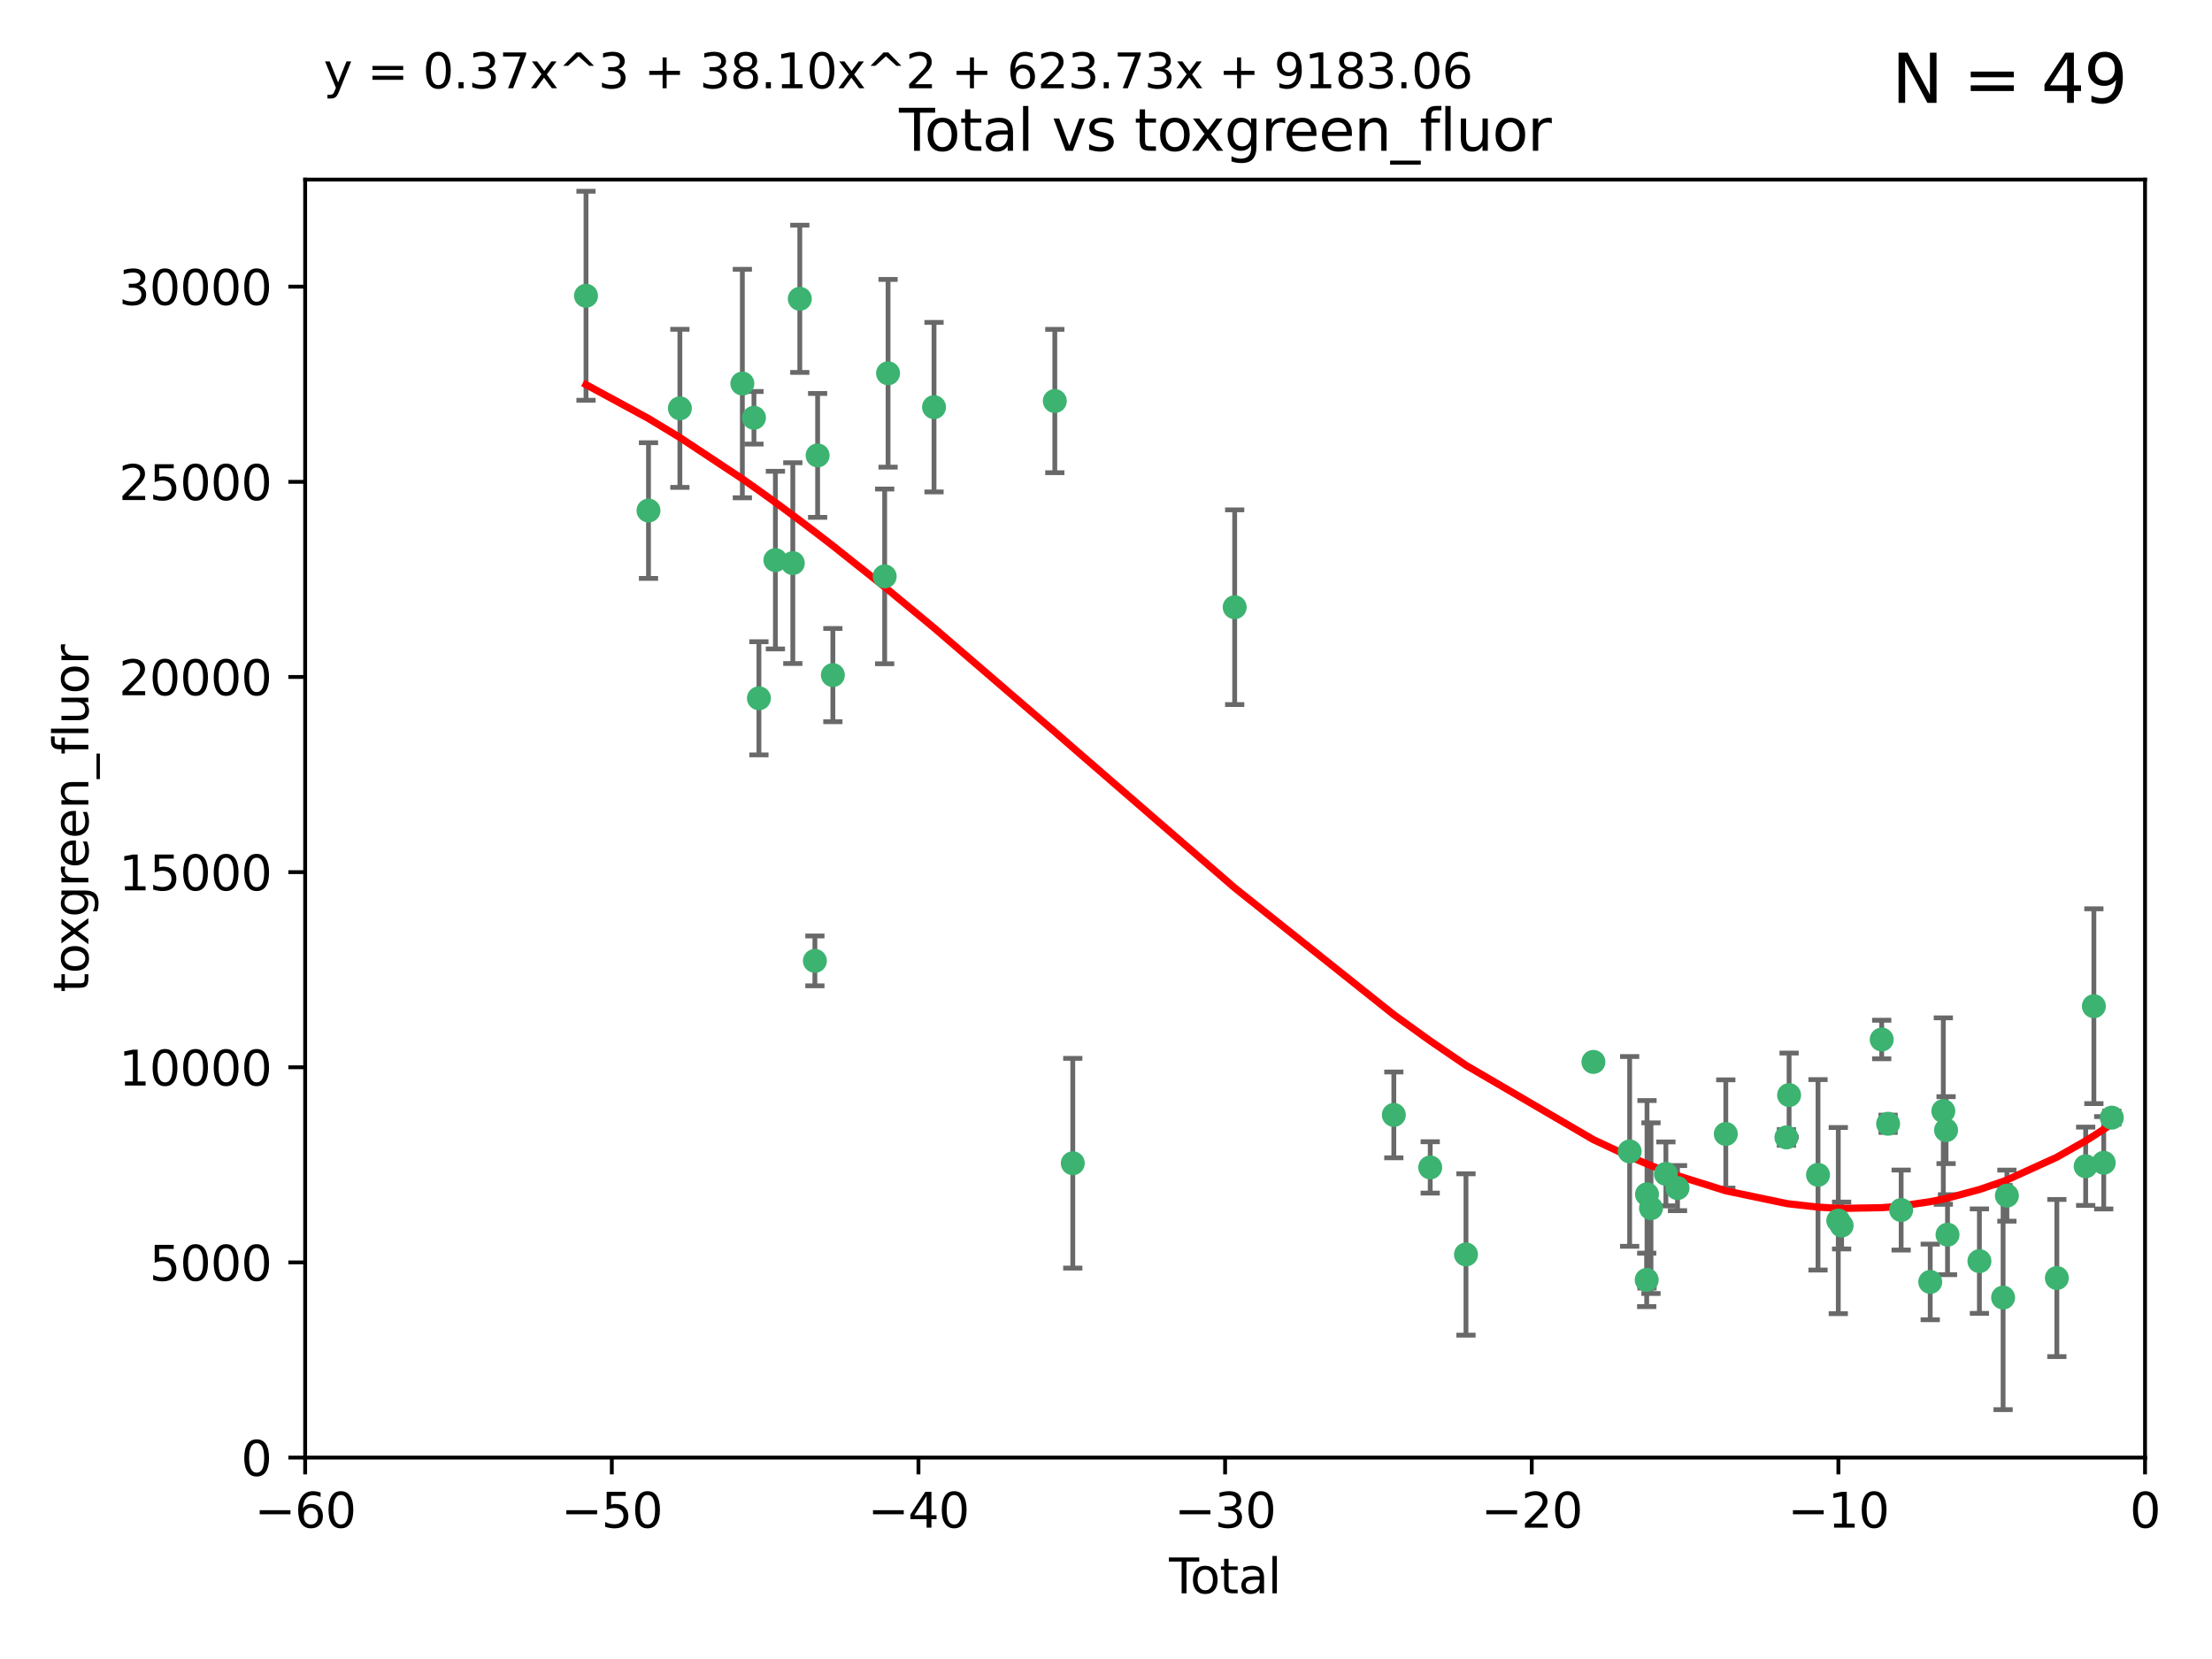 <?xml version="1.0" encoding="utf-8" standalone="no"?>
<!DOCTYPE svg PUBLIC "-//W3C//DTD SVG 1.1//EN"
  "http://www.w3.org/Graphics/SVG/1.1/DTD/svg11.dtd">
<svg xmlns:xlink="http://www.w3.org/1999/xlink" width="460.8pt" height="345.6pt" viewBox="0 0 460.8 345.6" xmlns="http://www.w3.org/2000/svg" version="1.1">
 <defs>
  <style type="text/css">*{stroke-linejoin: round; stroke-linecap: butt}</style>
 </defs>
 <g id="figure_1">
  <g id="patch_1">
   <path d="M 0 345.6 
L 460.8 345.6 
L 460.8 0 
L 0 0 
z
" style="fill: #ffffff"/>
  </g>
  <g id="axes_1">
   <g id="patch_2">
    <path d="M 63.571 303.64 
L 446.85 303.64 
L 446.85 37.411 
L 63.571 37.411 
z
" style="fill: #ffffff"/>
   </g>
   <g id="PathCollection_1">
    <defs>
     <path id="m02465fb225" d="M 0 1.118 
C 0.297 1.118 0.581 1 0.791 0.791 
C 1 0.581 1.118 0.297 1.118 0 
C 1.118 -0.297 1 -0.581 0.791 -0.791 
C 0.581 -1 0.297 -1.118 0 -1.118 
C -0.297 -1.118 -0.581 -1 -0.791 -0.791 
C -1 -0.581 -1.118 -0.297 -1.118 0 
C -1.118 0.297 -1 0.581 -0.791 0.791 
C -0.581 1 -0.297 1.118 0 1.118 
z
" style="stroke: #3cb371"/>
    </defs>
    <g clip-path="url(#p90c8f35256)">
     <use xlink:href="#m02465fb225" x="122.075" y="61.614" style="fill: #3cb371; stroke: #3cb371"/>
     <use xlink:href="#m02465fb225" x="135.093" y="106.358" style="fill: #3cb371; stroke: #3cb371"/>
     <use xlink:href="#m02465fb225" x="141.633" y="85.062" style="fill: #3cb371; stroke: #3cb371"/>
     <use xlink:href="#m02465fb225" x="154.646" y="79.9" style="fill: #3cb371; stroke: #3cb371"/>
     <use xlink:href="#m02465fb225" x="157.063" y="87.031" style="fill: #3cb371; stroke: #3cb371"/>
     <use xlink:href="#m02465fb225" x="158.1" y="145.468" style="fill: #3cb371; stroke: #3cb371"/>
     <use xlink:href="#m02465fb225" x="161.532" y="116.682" style="fill: #3cb371; stroke: #3cb371"/>
     <use xlink:href="#m02465fb225" x="165.156" y="117.306" style="fill: #3cb371; stroke: #3cb371"/>
     <use xlink:href="#m02465fb225" x="166.614" y="62.244" style="fill: #3cb371; stroke: #3cb371"/>
     <use xlink:href="#m02465fb225" x="169.757" y="200.168" style="fill: #3cb371; stroke: #3cb371"/>
     <use xlink:href="#m02465fb225" x="170.325" y="94.872" style="fill: #3cb371; stroke: #3cb371"/>
     <use xlink:href="#m02465fb225" x="173.5" y="140.634" style="fill: #3cb371; stroke: #3cb371"/>
     <use xlink:href="#m02465fb225" x="184.294" y="120.071" style="fill: #3cb371; stroke: #3cb371"/>
     <use xlink:href="#m02465fb225" x="185" y="77.763" style="fill: #3cb371; stroke: #3cb371"/>
     <use xlink:href="#m02465fb225" x="194.574" y="84.817" style="fill: #3cb371; stroke: #3cb371"/>
     <use xlink:href="#m02465fb225" x="219.736" y="83.54" style="fill: #3cb371; stroke: #3cb371"/>
     <use xlink:href="#m02465fb225" x="223.48" y="242.324" style="fill: #3cb371; stroke: #3cb371"/>
     <use xlink:href="#m02465fb225" x="257.207" y="126.494" style="fill: #3cb371; stroke: #3cb371"/>
     <use xlink:href="#m02465fb225" x="290.359" y="232.256" style="fill: #3cb371; stroke: #3cb371"/>
     <use xlink:href="#m02465fb225" x="297.94" y="243.195" style="fill: #3cb371; stroke: #3cb371"/>
     <use xlink:href="#m02465fb225" x="305.391" y="261.328" style="fill: #3cb371; stroke: #3cb371"/>
     <use xlink:href="#m02465fb225" x="331.936" y="221.217" style="fill: #3cb371; stroke: #3cb371"/>
     <use xlink:href="#m02465fb225" x="339.487" y="239.862" style="fill: #3cb371; stroke: #3cb371"/>
     <use xlink:href="#m02465fb225" x="343.038" y="266.625" style="fill: #3cb371; stroke: #3cb371"/>
     <use xlink:href="#m02465fb225" x="343.102" y="248.797" style="fill: #3cb371; stroke: #3cb371"/>
     <use xlink:href="#m02465fb225" x="343.931" y="251.686" style="fill: #3cb371; stroke: #3cb371"/>
     <use xlink:href="#m02465fb225" x="347.037" y="244.545" style="fill: #3cb371; stroke: #3cb371"/>
     <use xlink:href="#m02465fb225" x="349.456" y="247.505" style="fill: #3cb371; stroke: #3cb371"/>
     <use xlink:href="#m02465fb225" x="359.516" y="236.229" style="fill: #3cb371; stroke: #3cb371"/>
     <use xlink:href="#m02465fb225" x="372.144" y="236.943" style="fill: #3cb371; stroke: #3cb371"/>
     <use xlink:href="#m02465fb225" x="372.7" y="228.123" style="fill: #3cb371; stroke: #3cb371"/>
     <use xlink:href="#m02465fb225" x="378.726" y="244.739" style="fill: #3cb371; stroke: #3cb371"/>
     <use xlink:href="#m02465fb225" x="382.948" y="254.269" style="fill: #3cb371; stroke: #3cb371"/>
     <use xlink:href="#m02465fb225" x="383.643" y="255.298" style="fill: #3cb371; stroke: #3cb371"/>
     <use xlink:href="#m02465fb225" x="391.995" y="216.55" style="fill: #3cb371; stroke: #3cb371"/>
     <use xlink:href="#m02465fb225" x="393.325" y="234.099" style="fill: #3cb371; stroke: #3cb371"/>
     <use xlink:href="#m02465fb225" x="396.044" y="252.073" style="fill: #3cb371; stroke: #3cb371"/>
     <use xlink:href="#m02465fb225" x="402.103" y="267.05" style="fill: #3cb371; stroke: #3cb371"/>
     <use xlink:href="#m02465fb225" x="404.828" y="231.454" style="fill: #3cb371; stroke: #3cb371"/>
     <use xlink:href="#m02465fb225" x="405.4" y="235.431" style="fill: #3cb371; stroke: #3cb371"/>
     <use xlink:href="#m02465fb225" x="405.704" y="257.206" style="fill: #3cb371; stroke: #3cb371"/>
     <use xlink:href="#m02465fb225" x="412.347" y="262.719" style="fill: #3cb371; stroke: #3cb371"/>
     <use xlink:href="#m02465fb225" x="417.282" y="270.307" style="fill: #3cb371; stroke: #3cb371"/>
     <use xlink:href="#m02465fb225" x="418.073" y="249.072" style="fill: #3cb371; stroke: #3cb371"/>
     <use xlink:href="#m02465fb225" x="428.481" y="266.237" style="fill: #3cb371; stroke: #3cb371"/>
     <use xlink:href="#m02465fb225" x="434.484" y="242.954" style="fill: #3cb371; stroke: #3cb371"/>
     <use xlink:href="#m02465fb225" x="436.193" y="209.613" style="fill: #3cb371; stroke: #3cb371"/>
     <use xlink:href="#m02465fb225" x="438.245" y="242.227" style="fill: #3cb371; stroke: #3cb371"/>
     <use xlink:href="#m02465fb225" x="439.928" y="232.825" style="fill: #3cb371; stroke: #3cb371"/>
    </g>
   </g>
   <g id="matplotlib.axis_1">
    <g id="xtick_1">
     <g id="line2d_1">
      <defs>
       <path id="m755db024e0" d="M 0 0 
L 0 3.5 
" style="stroke: #000000; stroke-width: 0.8"/>
      </defs>
      <g>
       <use xlink:href="#m755db024e0" x="63.571" y="303.64" style="stroke: #000000; stroke-width: 0.8"/>
      </g>
     </g>
     <g id="text_1">
      <!-- −60 -->
      <g transform="translate(53.019 318.238)scale(0.1 -0.1)">
       <defs>
        <path id="DejaVuSans-2212" d="M 678 2272 
L 4684 2272 
L 4684 1741 
L 678 1741 
L 678 2272 
z
" transform="scale(0.016)"/>
        <path id="DejaVuSans-36" d="M 2113 2584 
Q 1688 2584 1439 2293 
Q 1191 2003 1191 1497 
Q 1191 994 1439 701 
Q 1688 409 2113 409 
Q 2538 409 2786 701 
Q 3034 994 3034 1497 
Q 3034 2003 2786 2293 
Q 2538 2584 2113 2584 
z
M 3366 4563 
L 3366 3988 
Q 3128 4100 2886 4159 
Q 2644 4219 2406 4219 
Q 1781 4219 1451 3797 
Q 1122 3375 1075 2522 
Q 1259 2794 1537 2939 
Q 1816 3084 2150 3084 
Q 2853 3084 3261 2657 
Q 3669 2231 3669 1497 
Q 3669 778 3244 343 
Q 2819 -91 2113 -91 
Q 1303 -91 875 529 
Q 447 1150 447 2328 
Q 447 3434 972 4092 
Q 1497 4750 2381 4750 
Q 2619 4750 2861 4703 
Q 3103 4656 3366 4563 
z
" transform="scale(0.016)"/>
        <path id="DejaVuSans-30" d="M 2034 4250 
Q 1547 4250 1301 3770 
Q 1056 3291 1056 2328 
Q 1056 1369 1301 889 
Q 1547 409 2034 409 
Q 2525 409 2770 889 
Q 3016 1369 3016 2328 
Q 3016 3291 2770 3770 
Q 2525 4250 2034 4250 
z
M 2034 4750 
Q 2819 4750 3233 4129 
Q 3647 3509 3647 2328 
Q 3647 1150 3233 529 
Q 2819 -91 2034 -91 
Q 1250 -91 836 529 
Q 422 1150 422 2328 
Q 422 3509 836 4129 
Q 1250 4750 2034 4750 
z
" transform="scale(0.016)"/>
       </defs>
       <use xlink:href="#DejaVuSans-2212"/>
       <use xlink:href="#DejaVuSans-36" x="83.789"/>
       <use xlink:href="#DejaVuSans-30" x="147.412"/>
      </g>
     </g>
    </g>
    <g id="xtick_2">
     <g id="line2d_2">
      <g>
       <use xlink:href="#m755db024e0" x="127.451" y="303.64" style="stroke: #000000; stroke-width: 0.8"/>
      </g>
     </g>
     <g id="text_2">
      <!-- −50 -->
      <g transform="translate(116.899 318.238)scale(0.1 -0.1)">
       <defs>
        <path id="DejaVuSans-35" d="M 691 4666 
L 3169 4666 
L 3169 4134 
L 1269 4134 
L 1269 2991 
Q 1406 3038 1543 3061 
Q 1681 3084 1819 3084 
Q 2600 3084 3056 2656 
Q 3513 2228 3513 1497 
Q 3513 744 3044 326 
Q 2575 -91 1722 -91 
Q 1428 -91 1123 -41 
Q 819 9 494 109 
L 494 744 
Q 775 591 1075 516 
Q 1375 441 1709 441 
Q 2250 441 2565 725 
Q 2881 1009 2881 1497 
Q 2881 1984 2565 2268 
Q 2250 2553 1709 2553 
Q 1456 2553 1204 2497 
Q 953 2441 691 2322 
L 691 4666 
z
" transform="scale(0.016)"/>
       </defs>
       <use xlink:href="#DejaVuSans-2212"/>
       <use xlink:href="#DejaVuSans-35" x="83.789"/>
       <use xlink:href="#DejaVuSans-30" x="147.412"/>
      </g>
     </g>
    </g>
    <g id="xtick_3">
     <g id="line2d_3">
      <g>
       <use xlink:href="#m755db024e0" x="191.331" y="303.64" style="stroke: #000000; stroke-width: 0.8"/>
      </g>
     </g>
     <g id="text_3">
      <!-- −40 -->
      <g transform="translate(180.778 318.238)scale(0.1 -0.1)">
       <defs>
        <path id="DejaVuSans-34" d="M 2419 4116 
L 825 1625 
L 2419 1625 
L 2419 4116 
z
M 2253 4666 
L 3047 4666 
L 3047 1625 
L 3713 1625 
L 3713 1100 
L 3047 1100 
L 3047 0 
L 2419 0 
L 2419 1100 
L 313 1100 
L 313 1709 
L 2253 4666 
z
" transform="scale(0.016)"/>
       </defs>
       <use xlink:href="#DejaVuSans-2212"/>
       <use xlink:href="#DejaVuSans-34" x="83.789"/>
       <use xlink:href="#DejaVuSans-30" x="147.412"/>
      </g>
     </g>
    </g>
    <g id="xtick_4">
     <g id="line2d_4">
      <g>
       <use xlink:href="#m755db024e0" x="255.211" y="303.64" style="stroke: #000000; stroke-width: 0.8"/>
      </g>
     </g>
     <g id="text_4">
      <!-- −30 -->
      <g transform="translate(244.658 318.238)scale(0.1 -0.1)">
       <defs>
        <path id="DejaVuSans-33" d="M 2597 2516 
Q 3050 2419 3304 2112 
Q 3559 1806 3559 1356 
Q 3559 666 3084 287 
Q 2609 -91 1734 -91 
Q 1441 -91 1130 -33 
Q 819 25 488 141 
L 488 750 
Q 750 597 1062 519 
Q 1375 441 1716 441 
Q 2309 441 2620 675 
Q 2931 909 2931 1356 
Q 2931 1769 2642 2001 
Q 2353 2234 1838 2234 
L 1294 2234 
L 1294 2753 
L 1863 2753 
Q 2328 2753 2575 2939 
Q 2822 3125 2822 3475 
Q 2822 3834 2567 4026 
Q 2313 4219 1838 4219 
Q 1578 4219 1281 4162 
Q 984 4106 628 3988 
L 628 4550 
Q 988 4650 1302 4700 
Q 1616 4750 1894 4750 
Q 2613 4750 3031 4423 
Q 3450 4097 3450 3541 
Q 3450 3153 3228 2886 
Q 3006 2619 2597 2516 
z
" transform="scale(0.016)"/>
       </defs>
       <use xlink:href="#DejaVuSans-2212"/>
       <use xlink:href="#DejaVuSans-33" x="83.789"/>
       <use xlink:href="#DejaVuSans-30" x="147.412"/>
      </g>
     </g>
    </g>
    <g id="xtick_5">
     <g id="line2d_5">
      <g>
       <use xlink:href="#m755db024e0" x="319.09" y="303.64" style="stroke: #000000; stroke-width: 0.8"/>
      </g>
     </g>
     <g id="text_5">
      <!-- −20 -->
      <g transform="translate(308.538 318.238)scale(0.1 -0.1)">
       <defs>
        <path id="DejaVuSans-32" d="M 1228 531 
L 3431 531 
L 3431 0 
L 469 0 
L 469 531 
Q 828 903 1448 1529 
Q 2069 2156 2228 2338 
Q 2531 2678 2651 2914 
Q 2772 3150 2772 3378 
Q 2772 3750 2511 3984 
Q 2250 4219 1831 4219 
Q 1534 4219 1204 4116 
Q 875 4013 500 3803 
L 500 4441 
Q 881 4594 1212 4672 
Q 1544 4750 1819 4750 
Q 2544 4750 2975 4387 
Q 3406 4025 3406 3419 
Q 3406 3131 3298 2873 
Q 3191 2616 2906 2266 
Q 2828 2175 2409 1742 
Q 1991 1309 1228 531 
z
" transform="scale(0.016)"/>
       </defs>
       <use xlink:href="#DejaVuSans-2212"/>
       <use xlink:href="#DejaVuSans-32" x="83.789"/>
       <use xlink:href="#DejaVuSans-30" x="147.412"/>
      </g>
     </g>
    </g>
    <g id="xtick_6">
     <g id="line2d_6">
      <g>
       <use xlink:href="#m755db024e0" x="382.97" y="303.64" style="stroke: #000000; stroke-width: 0.8"/>
      </g>
     </g>
     <g id="text_6">
      <!-- −10 -->
      <g transform="translate(372.418 318.238)scale(0.1 -0.1)">
       <defs>
        <path id="DejaVuSans-31" d="M 794 531 
L 1825 531 
L 1825 4091 
L 703 3866 
L 703 4441 
L 1819 4666 
L 2450 4666 
L 2450 531 
L 3481 531 
L 3481 0 
L 794 0 
L 794 531 
z
" transform="scale(0.016)"/>
       </defs>
       <use xlink:href="#DejaVuSans-2212"/>
       <use xlink:href="#DejaVuSans-31" x="83.789"/>
       <use xlink:href="#DejaVuSans-30" x="147.412"/>
      </g>
     </g>
    </g>
    <g id="xtick_7">
     <g id="line2d_7">
      <g>
       <use xlink:href="#m755db024e0" x="446.85" y="303.64" style="stroke: #000000; stroke-width: 0.8"/>
      </g>
     </g>
     <g id="text_7">
      <!-- 0 -->
      <g transform="translate(443.669 318.238)scale(0.1 -0.1)">
       <use xlink:href="#DejaVuSans-30"/>
      </g>
     </g>
    </g>
    <g id="text_8">
     <!-- Total -->
     <g transform="translate(243.534 331.917)scale(0.1 -0.1)">
      <defs>
       <path id="DejaVuSans-54" d="M -19 4666 
L 3928 4666 
L 3928 4134 
L 2272 4134 
L 2272 0 
L 1638 0 
L 1638 4134 
L -19 4134 
L -19 4666 
z
" transform="scale(0.016)"/>
       <path id="DejaVuSans-6f" d="M 1959 3097 
Q 1497 3097 1228 2736 
Q 959 2375 959 1747 
Q 959 1119 1226 758 
Q 1494 397 1959 397 
Q 2419 397 2687 759 
Q 2956 1122 2956 1747 
Q 2956 2369 2687 2733 
Q 2419 3097 1959 3097 
z
M 1959 3584 
Q 2709 3584 3137 3096 
Q 3566 2609 3566 1747 
Q 3566 888 3137 398 
Q 2709 -91 1959 -91 
Q 1206 -91 779 398 
Q 353 888 353 1747 
Q 353 2609 779 3096 
Q 1206 3584 1959 3584 
z
" transform="scale(0.016)"/>
       <path id="DejaVuSans-74" d="M 1172 4494 
L 1172 3500 
L 2356 3500 
L 2356 3053 
L 1172 3053 
L 1172 1153 
Q 1172 725 1289 603 
Q 1406 481 1766 481 
L 2356 481 
L 2356 0 
L 1766 0 
Q 1100 0 847 248 
Q 594 497 594 1153 
L 594 3053 
L 172 3053 
L 172 3500 
L 594 3500 
L 594 4494 
L 1172 4494 
z
" transform="scale(0.016)"/>
       <path id="DejaVuSans-61" d="M 2194 1759 
Q 1497 1759 1228 1600 
Q 959 1441 959 1056 
Q 959 750 1161 570 
Q 1363 391 1709 391 
Q 2188 391 2477 730 
Q 2766 1069 2766 1631 
L 2766 1759 
L 2194 1759 
z
M 3341 1997 
L 3341 0 
L 2766 0 
L 2766 531 
Q 2569 213 2275 61 
Q 1981 -91 1556 -91 
Q 1019 -91 701 211 
Q 384 513 384 1019 
Q 384 1609 779 1909 
Q 1175 2209 1959 2209 
L 2766 2209 
L 2766 2266 
Q 2766 2663 2505 2880 
Q 2244 3097 1772 3097 
Q 1472 3097 1187 3025 
Q 903 2953 641 2809 
L 641 3341 
Q 956 3463 1253 3523 
Q 1550 3584 1831 3584 
Q 2591 3584 2966 3190 
Q 3341 2797 3341 1997 
z
" transform="scale(0.016)"/>
       <path id="DejaVuSans-6c" d="M 603 4863 
L 1178 4863 
L 1178 0 
L 603 0 
L 603 4863 
z
" transform="scale(0.016)"/>
      </defs>
      <use xlink:href="#DejaVuSans-54"/>
      <use xlink:href="#DejaVuSans-6f" x="44.084"/>
      <use xlink:href="#DejaVuSans-74" x="105.266"/>
      <use xlink:href="#DejaVuSans-61" x="144.475"/>
      <use xlink:href="#DejaVuSans-6c" x="205.754"/>
     </g>
    </g>
   </g>
   <g id="matplotlib.axis_2">
    <g id="ytick_1">
     <g id="line2d_8">
      <defs>
       <path id="md5722f49b0" d="M 0 0 
L -3.5 0 
" style="stroke: #000000; stroke-width: 0.8"/>
      </defs>
      <g>
       <use xlink:href="#md5722f49b0" x="63.571" y="303.64" style="stroke: #000000; stroke-width: 0.8"/>
      </g>
     </g>
     <g id="text_9">
      <!-- 0 -->
      <g transform="translate(50.209 307.439)scale(0.1 -0.1)">
       <use xlink:href="#DejaVuSans-30"/>
      </g>
     </g>
    </g>
    <g id="ytick_2">
     <g id="line2d_9">
      <g>
       <use xlink:href="#md5722f49b0" x="63.571" y="262.986" style="stroke: #000000; stroke-width: 0.8"/>
      </g>
     </g>
     <g id="text_10">
      <!-- 5000 -->
      <g transform="translate(31.121 266.786)scale(0.1 -0.1)">
       <use xlink:href="#DejaVuSans-35"/>
       <use xlink:href="#DejaVuSans-30" x="63.623"/>
       <use xlink:href="#DejaVuSans-30" x="127.246"/>
       <use xlink:href="#DejaVuSans-30" x="190.869"/>
      </g>
     </g>
    </g>
    <g id="ytick_3">
     <g id="line2d_10">
      <g>
       <use xlink:href="#md5722f49b0" x="63.571" y="222.333" style="stroke: #000000; stroke-width: 0.8"/>
      </g>
     </g>
     <g id="text_11">
      <!-- 10000 -->
      <g transform="translate(24.759 226.132)scale(0.1 -0.1)">
       <use xlink:href="#DejaVuSans-31"/>
       <use xlink:href="#DejaVuSans-30" x="63.623"/>
       <use xlink:href="#DejaVuSans-30" x="127.246"/>
       <use xlink:href="#DejaVuSans-30" x="190.869"/>
       <use xlink:href="#DejaVuSans-30" x="254.492"/>
      </g>
     </g>
    </g>
    <g id="ytick_4">
     <g id="line2d_11">
      <g>
       <use xlink:href="#md5722f49b0" x="63.571" y="181.679" style="stroke: #000000; stroke-width: 0.8"/>
      </g>
     </g>
     <g id="text_12">
      <!-- 15000 -->
      <g transform="translate(24.759 185.478)scale(0.1 -0.1)">
       <use xlink:href="#DejaVuSans-31"/>
       <use xlink:href="#DejaVuSans-35" x="63.623"/>
       <use xlink:href="#DejaVuSans-30" x="127.246"/>
       <use xlink:href="#DejaVuSans-30" x="190.869"/>
       <use xlink:href="#DejaVuSans-30" x="254.492"/>
      </g>
     </g>
    </g>
    <g id="ytick_5">
     <g id="line2d_12">
      <g>
       <use xlink:href="#md5722f49b0" x="63.571" y="141.026" style="stroke: #000000; stroke-width: 0.8"/>
      </g>
     </g>
     <g id="text_13">
      <!-- 20000 -->
      <g transform="translate(24.759 144.825)scale(0.1 -0.1)">
       <use xlink:href="#DejaVuSans-32"/>
       <use xlink:href="#DejaVuSans-30" x="63.623"/>
       <use xlink:href="#DejaVuSans-30" x="127.246"/>
       <use xlink:href="#DejaVuSans-30" x="190.869"/>
       <use xlink:href="#DejaVuSans-30" x="254.492"/>
      </g>
     </g>
    </g>
    <g id="ytick_6">
     <g id="line2d_13">
      <g>
       <use xlink:href="#md5722f49b0" x="63.571" y="100.372" style="stroke: #000000; stroke-width: 0.8"/>
      </g>
     </g>
     <g id="text_14">
      <!-- 25000 -->
      <g transform="translate(24.759 104.171)scale(0.1 -0.1)">
       <use xlink:href="#DejaVuSans-32"/>
       <use xlink:href="#DejaVuSans-35" x="63.623"/>
       <use xlink:href="#DejaVuSans-30" x="127.246"/>
       <use xlink:href="#DejaVuSans-30" x="190.869"/>
       <use xlink:href="#DejaVuSans-30" x="254.492"/>
      </g>
     </g>
    </g>
    <g id="ytick_7">
     <g id="line2d_14">
      <g>
       <use xlink:href="#md5722f49b0" x="63.571" y="59.718" style="stroke: #000000; stroke-width: 0.8"/>
      </g>
     </g>
     <g id="text_15">
      <!-- 30000 -->
      <g transform="translate(24.759 63.518)scale(0.1 -0.1)">
       <use xlink:href="#DejaVuSans-33"/>
       <use xlink:href="#DejaVuSans-30" x="63.623"/>
       <use xlink:href="#DejaVuSans-30" x="127.246"/>
       <use xlink:href="#DejaVuSans-30" x="190.869"/>
       <use xlink:href="#DejaVuSans-30" x="254.492"/>
      </g>
     </g>
    </g>
    <g id="text_16">
     <!-- toxgreen_fluor -->
     <g transform="translate(18.401 206.72)rotate(-90)scale(0.1 -0.1)">
      <defs>
       <path id="DejaVuSans-78" d="M 3513 3500 
L 2247 1797 
L 3578 0 
L 2900 0 
L 1881 1375 
L 863 0 
L 184 0 
L 1544 1831 
L 300 3500 
L 978 3500 
L 1906 2253 
L 2834 3500 
L 3513 3500 
z
" transform="scale(0.016)"/>
       <path id="DejaVuSans-67" d="M 2906 1791 
Q 2906 2416 2648 2759 
Q 2391 3103 1925 3103 
Q 1463 3103 1205 2759 
Q 947 2416 947 1791 
Q 947 1169 1205 825 
Q 1463 481 1925 481 
Q 2391 481 2648 825 
Q 2906 1169 2906 1791 
z
M 3481 434 
Q 3481 -459 3084 -895 
Q 2688 -1331 1869 -1331 
Q 1566 -1331 1297 -1286 
Q 1028 -1241 775 -1147 
L 775 -588 
Q 1028 -725 1275 -790 
Q 1522 -856 1778 -856 
Q 2344 -856 2625 -561 
Q 2906 -266 2906 331 
L 2906 616 
Q 2728 306 2450 153 
Q 2172 0 1784 0 
Q 1141 0 747 490 
Q 353 981 353 1791 
Q 353 2603 747 3093 
Q 1141 3584 1784 3584 
Q 2172 3584 2450 3431 
Q 2728 3278 2906 2969 
L 2906 3500 
L 3481 3500 
L 3481 434 
z
" transform="scale(0.016)"/>
       <path id="DejaVuSans-72" d="M 2631 2963 
Q 2534 3019 2420 3045 
Q 2306 3072 2169 3072 
Q 1681 3072 1420 2755 
Q 1159 2438 1159 1844 
L 1159 0 
L 581 0 
L 581 3500 
L 1159 3500 
L 1159 2956 
Q 1341 3275 1631 3429 
Q 1922 3584 2338 3584 
Q 2397 3584 2469 3576 
Q 2541 3569 2628 3553 
L 2631 2963 
z
" transform="scale(0.016)"/>
       <path id="DejaVuSans-65" d="M 3597 1894 
L 3597 1613 
L 953 1613 
Q 991 1019 1311 708 
Q 1631 397 2203 397 
Q 2534 397 2845 478 
Q 3156 559 3463 722 
L 3463 178 
Q 3153 47 2828 -22 
Q 2503 -91 2169 -91 
Q 1331 -91 842 396 
Q 353 884 353 1716 
Q 353 2575 817 3079 
Q 1281 3584 2069 3584 
Q 2775 3584 3186 3129 
Q 3597 2675 3597 1894 
z
M 3022 2063 
Q 3016 2534 2758 2815 
Q 2500 3097 2075 3097 
Q 1594 3097 1305 2825 
Q 1016 2553 972 2059 
L 3022 2063 
z
" transform="scale(0.016)"/>
       <path id="DejaVuSans-6e" d="M 3513 2113 
L 3513 0 
L 2938 0 
L 2938 2094 
Q 2938 2591 2744 2837 
Q 2550 3084 2163 3084 
Q 1697 3084 1428 2787 
Q 1159 2491 1159 1978 
L 1159 0 
L 581 0 
L 581 3500 
L 1159 3500 
L 1159 2956 
Q 1366 3272 1645 3428 
Q 1925 3584 2291 3584 
Q 2894 3584 3203 3211 
Q 3513 2838 3513 2113 
z
" transform="scale(0.016)"/>
       <path id="DejaVuSans-5f" d="M 3263 -1063 
L 3263 -1509 
L -63 -1509 
L -63 -1063 
L 3263 -1063 
z
" transform="scale(0.016)"/>
       <path id="DejaVuSans-66" d="M 2375 4863 
L 2375 4384 
L 1825 4384 
Q 1516 4384 1395 4259 
Q 1275 4134 1275 3809 
L 1275 3500 
L 2222 3500 
L 2222 3053 
L 1275 3053 
L 1275 0 
L 697 0 
L 697 3053 
L 147 3053 
L 147 3500 
L 697 3500 
L 697 3744 
Q 697 4328 969 4595 
Q 1241 4863 1831 4863 
L 2375 4863 
z
" transform="scale(0.016)"/>
       <path id="DejaVuSans-75" d="M 544 1381 
L 544 3500 
L 1119 3500 
L 1119 1403 
Q 1119 906 1312 657 
Q 1506 409 1894 409 
Q 2359 409 2629 706 
Q 2900 1003 2900 1516 
L 2900 3500 
L 3475 3500 
L 3475 0 
L 2900 0 
L 2900 538 
Q 2691 219 2414 64 
Q 2138 -91 1772 -91 
Q 1169 -91 856 284 
Q 544 659 544 1381 
z
M 1991 3584 
L 1991 3584 
z
" transform="scale(0.016)"/>
      </defs>
      <use xlink:href="#DejaVuSans-74"/>
      <use xlink:href="#DejaVuSans-6f" x="39.209"/>
      <use xlink:href="#DejaVuSans-78" x="97.266"/>
      <use xlink:href="#DejaVuSans-67" x="156.445"/>
      <use xlink:href="#DejaVuSans-72" x="219.922"/>
      <use xlink:href="#DejaVuSans-65" x="258.785"/>
      <use xlink:href="#DejaVuSans-65" x="320.309"/>
      <use xlink:href="#DejaVuSans-6e" x="381.832"/>
      <use xlink:href="#DejaVuSans-5f" x="445.211"/>
      <use xlink:href="#DejaVuSans-66" x="495.211"/>
      <use xlink:href="#DejaVuSans-6c" x="530.416"/>
      <use xlink:href="#DejaVuSans-75" x="558.199"/>
      <use xlink:href="#DejaVuSans-6f" x="621.578"/>
      <use xlink:href="#DejaVuSans-72" x="682.76"/>
     </g>
    </g>
   </g>
   <g id="LineCollection_1">
    <path d="M 122.075 83.38 
L 122.075 39.848 
" clip-path="url(#p90c8f35256)" style="fill: none; stroke: #696969"/>
    <path d="M 135.093 120.489 
L 135.093 92.227 
" clip-path="url(#p90c8f35256)" style="fill: none; stroke: #696969"/>
    <path d="M 141.633 101.528 
L 141.633 68.595 
" clip-path="url(#p90c8f35256)" style="fill: none; stroke: #696969"/>
    <path d="M 154.646 103.698 
L 154.646 56.102 
" clip-path="url(#p90c8f35256)" style="fill: none; stroke: #696969"/>
    <path d="M 157.063 92.506 
L 157.063 81.557 
" clip-path="url(#p90c8f35256)" style="fill: none; stroke: #696969"/>
    <path d="M 158.1 157.254 
L 158.1 133.683 
" clip-path="url(#p90c8f35256)" style="fill: none; stroke: #696969"/>
    <path d="M 161.532 135.19 
L 161.532 98.175 
" clip-path="url(#p90c8f35256)" style="fill: none; stroke: #696969"/>
    <path d="M 165.156 138.218 
L 165.156 96.393 
" clip-path="url(#p90c8f35256)" style="fill: none; stroke: #696969"/>
    <path d="M 166.614 77.579 
L 166.614 46.91 
" clip-path="url(#p90c8f35256)" style="fill: none; stroke: #696969"/>
    <path d="M 169.757 205.359 
L 169.757 194.977 
" clip-path="url(#p90c8f35256)" style="fill: none; stroke: #696969"/>
    <path d="M 170.325 107.775 
L 170.325 81.969 
" clip-path="url(#p90c8f35256)" style="fill: none; stroke: #696969"/>
    <path d="M 173.5 150.349 
L 173.5 130.92 
" clip-path="url(#p90c8f35256)" style="fill: none; stroke: #696969"/>
    <path d="M 184.294 138.271 
L 184.294 101.87 
" clip-path="url(#p90c8f35256)" style="fill: none; stroke: #696969"/>
    <path d="M 185 97.317 
L 185 58.209 
" clip-path="url(#p90c8f35256)" style="fill: none; stroke: #696969"/>
    <path d="M 194.574 102.476 
L 194.574 67.157 
" clip-path="url(#p90c8f35256)" style="fill: none; stroke: #696969"/>
    <path d="M 219.736 98.468 
L 219.736 68.613 
" clip-path="url(#p90c8f35256)" style="fill: none; stroke: #696969"/>
    <path d="M 223.48 264.166 
L 223.48 220.481 
" clip-path="url(#p90c8f35256)" style="fill: none; stroke: #696969"/>
    <path d="M 257.207 146.774 
L 257.207 106.214 
" clip-path="url(#p90c8f35256)" style="fill: none; stroke: #696969"/>
    <path d="M 290.359 241.194 
L 290.359 223.317 
" clip-path="url(#p90c8f35256)" style="fill: none; stroke: #696969"/>
    <path d="M 297.94 248.545 
L 297.94 237.845 
" clip-path="url(#p90c8f35256)" style="fill: none; stroke: #696969"/>
    <path d="M 305.391 278.138 
L 305.391 244.518 
" clip-path="url(#p90c8f35256)" style="fill: none; stroke: #696969"/>
    <path d="M 331.936 222.051 
L 331.936 220.383 
" clip-path="url(#p90c8f35256)" style="fill: none; stroke: #696969"/>
    <path d="M 339.487 259.624 
L 339.487 220.1 
" clip-path="url(#p90c8f35256)" style="fill: none; stroke: #696969"/>
    <path d="M 343.038 272.192 
L 343.038 261.058 
" clip-path="url(#p90c8f35256)" style="fill: none; stroke: #696969"/>
    <path d="M 343.102 268.328 
L 343.102 229.266 
" clip-path="url(#p90c8f35256)" style="fill: none; stroke: #696969"/>
    <path d="M 343.931 269.46 
L 343.931 233.912 
" clip-path="url(#p90c8f35256)" style="fill: none; stroke: #696969"/>
    <path d="M 347.037 251.202 
L 347.037 237.887 
" clip-path="url(#p90c8f35256)" style="fill: none; stroke: #696969"/>
    <path d="M 349.456 252.2 
L 349.456 242.809 
" clip-path="url(#p90c8f35256)" style="fill: none; stroke: #696969"/>
    <path d="M 359.516 247.506 
L 359.516 224.952 
" clip-path="url(#p90c8f35256)" style="fill: none; stroke: #696969"/>
    <path d="M 372.144 238.573 
L 372.144 235.313 
" clip-path="url(#p90c8f35256)" style="fill: none; stroke: #696969"/>
    <path d="M 372.7 236.876 
L 372.7 219.369 
" clip-path="url(#p90c8f35256)" style="fill: none; stroke: #696969"/>
    <path d="M 378.726 264.575 
L 378.726 224.902 
" clip-path="url(#p90c8f35256)" style="fill: none; stroke: #696969"/>
    <path d="M 382.948 273.656 
L 382.948 234.881 
" clip-path="url(#p90c8f35256)" style="fill: none; stroke: #696969"/>
    <path d="M 383.643 260.179 
L 383.643 250.417 
" clip-path="url(#p90c8f35256)" style="fill: none; stroke: #696969"/>
    <path d="M 391.995 220.567 
L 391.995 212.534 
" clip-path="url(#p90c8f35256)" style="fill: none; stroke: #696969"/>
    <path d="M 393.325 235.898 
L 393.325 232.3 
" clip-path="url(#p90c8f35256)" style="fill: none; stroke: #696969"/>
    <path d="M 396.044 260.406 
L 396.044 243.74 
" clip-path="url(#p90c8f35256)" style="fill: none; stroke: #696969"/>
    <path d="M 402.103 274.924 
L 402.103 259.176 
" clip-path="url(#p90c8f35256)" style="fill: none; stroke: #696969"/>
    <path d="M 404.828 250.871 
L 404.828 212.037 
" clip-path="url(#p90c8f35256)" style="fill: none; stroke: #696969"/>
    <path d="M 405.4 242.403 
L 405.4 228.458 
" clip-path="url(#p90c8f35256)" style="fill: none; stroke: #696969"/>
    <path d="M 405.704 265.54 
L 405.704 248.873 
" clip-path="url(#p90c8f35256)" style="fill: none; stroke: #696969"/>
    <path d="M 412.347 273.599 
L 412.347 251.839 
" clip-path="url(#p90c8f35256)" style="fill: none; stroke: #696969"/>
    <path d="M 417.282 293.652 
L 417.282 246.963 
" clip-path="url(#p90c8f35256)" style="fill: none; stroke: #696969"/>
    <path d="M 418.073 254.396 
L 418.073 243.748 
" clip-path="url(#p90c8f35256)" style="fill: none; stroke: #696969"/>
    <path d="M 428.481 282.602 
L 428.481 249.872 
" clip-path="url(#p90c8f35256)" style="fill: none; stroke: #696969"/>
    <path d="M 434.484 251.109 
L 434.484 234.798 
" clip-path="url(#p90c8f35256)" style="fill: none; stroke: #696969"/>
    <path d="M 436.193 229.904 
L 436.193 189.322 
" clip-path="url(#p90c8f35256)" style="fill: none; stroke: #696969"/>
    <path d="M 438.245 251.85 
L 438.245 232.604 
" clip-path="url(#p90c8f35256)" style="fill: none; stroke: #696969"/>
    <path d="M 439.928 234.174 
L 439.928 231.476 
" clip-path="url(#p90c8f35256)" style="fill: none; stroke: #696969"/>
   </g>
   <g id="line2d_15">
    <defs>
     <path id="me94b2b47dc" d="M 2 0 
L -2 -0 
" style="stroke: #696969"/>
    </defs>
    <g clip-path="url(#p90c8f35256)">
     <use xlink:href="#me94b2b47dc" x="122.075" y="83.38" style="fill: #696969; stroke: #696969"/>
     <use xlink:href="#me94b2b47dc" x="135.093" y="120.489" style="fill: #696969; stroke: #696969"/>
     <use xlink:href="#me94b2b47dc" x="141.633" y="101.528" style="fill: #696969; stroke: #696969"/>
     <use xlink:href="#me94b2b47dc" x="154.646" y="103.698" style="fill: #696969; stroke: #696969"/>
     <use xlink:href="#me94b2b47dc" x="157.063" y="92.506" style="fill: #696969; stroke: #696969"/>
     <use xlink:href="#me94b2b47dc" x="158.1" y="157.254" style="fill: #696969; stroke: #696969"/>
     <use xlink:href="#me94b2b47dc" x="161.532" y="135.19" style="fill: #696969; stroke: #696969"/>
     <use xlink:href="#me94b2b47dc" x="165.156" y="138.218" style="fill: #696969; stroke: #696969"/>
     <use xlink:href="#me94b2b47dc" x="166.614" y="77.579" style="fill: #696969; stroke: #696969"/>
     <use xlink:href="#me94b2b47dc" x="169.757" y="205.359" style="fill: #696969; stroke: #696969"/>
     <use xlink:href="#me94b2b47dc" x="170.325" y="107.775" style="fill: #696969; stroke: #696969"/>
     <use xlink:href="#me94b2b47dc" x="173.5" y="150.349" style="fill: #696969; stroke: #696969"/>
     <use xlink:href="#me94b2b47dc" x="184.294" y="138.271" style="fill: #696969; stroke: #696969"/>
     <use xlink:href="#me94b2b47dc" x="185" y="97.317" style="fill: #696969; stroke: #696969"/>
     <use xlink:href="#me94b2b47dc" x="194.574" y="102.476" style="fill: #696969; stroke: #696969"/>
     <use xlink:href="#me94b2b47dc" x="219.736" y="98.468" style="fill: #696969; stroke: #696969"/>
     <use xlink:href="#me94b2b47dc" x="223.48" y="264.166" style="fill: #696969; stroke: #696969"/>
     <use xlink:href="#me94b2b47dc" x="257.207" y="146.774" style="fill: #696969; stroke: #696969"/>
     <use xlink:href="#me94b2b47dc" x="290.359" y="241.194" style="fill: #696969; stroke: #696969"/>
     <use xlink:href="#me94b2b47dc" x="297.94" y="248.545" style="fill: #696969; stroke: #696969"/>
     <use xlink:href="#me94b2b47dc" x="305.391" y="278.138" style="fill: #696969; stroke: #696969"/>
     <use xlink:href="#me94b2b47dc" x="331.936" y="222.051" style="fill: #696969; stroke: #696969"/>
     <use xlink:href="#me94b2b47dc" x="339.487" y="259.624" style="fill: #696969; stroke: #696969"/>
     <use xlink:href="#me94b2b47dc" x="343.038" y="272.192" style="fill: #696969; stroke: #696969"/>
     <use xlink:href="#me94b2b47dc" x="343.102" y="268.328" style="fill: #696969; stroke: #696969"/>
     <use xlink:href="#me94b2b47dc" x="343.931" y="269.46" style="fill: #696969; stroke: #696969"/>
     <use xlink:href="#me94b2b47dc" x="347.037" y="251.202" style="fill: #696969; stroke: #696969"/>
     <use xlink:href="#me94b2b47dc" x="349.456" y="252.2" style="fill: #696969; stroke: #696969"/>
     <use xlink:href="#me94b2b47dc" x="359.516" y="247.506" style="fill: #696969; stroke: #696969"/>
     <use xlink:href="#me94b2b47dc" x="372.144" y="238.573" style="fill: #696969; stroke: #696969"/>
     <use xlink:href="#me94b2b47dc" x="372.7" y="236.876" style="fill: #696969; stroke: #696969"/>
     <use xlink:href="#me94b2b47dc" x="378.726" y="264.575" style="fill: #696969; stroke: #696969"/>
     <use xlink:href="#me94b2b47dc" x="382.948" y="273.656" style="fill: #696969; stroke: #696969"/>
     <use xlink:href="#me94b2b47dc" x="383.643" y="260.179" style="fill: #696969; stroke: #696969"/>
     <use xlink:href="#me94b2b47dc" x="391.995" y="220.567" style="fill: #696969; stroke: #696969"/>
     <use xlink:href="#me94b2b47dc" x="393.325" y="235.898" style="fill: #696969; stroke: #696969"/>
     <use xlink:href="#me94b2b47dc" x="396.044" y="260.406" style="fill: #696969; stroke: #696969"/>
     <use xlink:href="#me94b2b47dc" x="402.103" y="274.924" style="fill: #696969; stroke: #696969"/>
     <use xlink:href="#me94b2b47dc" x="404.828" y="250.871" style="fill: #696969; stroke: #696969"/>
     <use xlink:href="#me94b2b47dc" x="405.4" y="242.403" style="fill: #696969; stroke: #696969"/>
     <use xlink:href="#me94b2b47dc" x="405.704" y="265.54" style="fill: #696969; stroke: #696969"/>
     <use xlink:href="#me94b2b47dc" x="412.347" y="273.599" style="fill: #696969; stroke: #696969"/>
     <use xlink:href="#me94b2b47dc" x="417.282" y="293.652" style="fill: #696969; stroke: #696969"/>
     <use xlink:href="#me94b2b47dc" x="418.073" y="254.396" style="fill: #696969; stroke: #696969"/>
     <use xlink:href="#me94b2b47dc" x="428.481" y="282.602" style="fill: #696969; stroke: #696969"/>
     <use xlink:href="#me94b2b47dc" x="434.484" y="251.109" style="fill: #696969; stroke: #696969"/>
     <use xlink:href="#me94b2b47dc" x="436.193" y="229.904" style="fill: #696969; stroke: #696969"/>
     <use xlink:href="#me94b2b47dc" x="438.245" y="251.85" style="fill: #696969; stroke: #696969"/>
     <use xlink:href="#me94b2b47dc" x="439.928" y="234.174" style="fill: #696969; stroke: #696969"/>
    </g>
   </g>
   <g id="line2d_16">
    <g clip-path="url(#p90c8f35256)">
     <use xlink:href="#me94b2b47dc" x="122.075" y="39.848" style="fill: #696969; stroke: #696969"/>
     <use xlink:href="#me94b2b47dc" x="135.093" y="92.227" style="fill: #696969; stroke: #696969"/>
     <use xlink:href="#me94b2b47dc" x="141.633" y="68.595" style="fill: #696969; stroke: #696969"/>
     <use xlink:href="#me94b2b47dc" x="154.646" y="56.102" style="fill: #696969; stroke: #696969"/>
     <use xlink:href="#me94b2b47dc" x="157.063" y="81.557" style="fill: #696969; stroke: #696969"/>
     <use xlink:href="#me94b2b47dc" x="158.1" y="133.683" style="fill: #696969; stroke: #696969"/>
     <use xlink:href="#me94b2b47dc" x="161.532" y="98.175" style="fill: #696969; stroke: #696969"/>
     <use xlink:href="#me94b2b47dc" x="165.156" y="96.393" style="fill: #696969; stroke: #696969"/>
     <use xlink:href="#me94b2b47dc" x="166.614" y="46.91" style="fill: #696969; stroke: #696969"/>
     <use xlink:href="#me94b2b47dc" x="169.757" y="194.977" style="fill: #696969; stroke: #696969"/>
     <use xlink:href="#me94b2b47dc" x="170.325" y="81.969" style="fill: #696969; stroke: #696969"/>
     <use xlink:href="#me94b2b47dc" x="173.5" y="130.92" style="fill: #696969; stroke: #696969"/>
     <use xlink:href="#me94b2b47dc" x="184.294" y="101.87" style="fill: #696969; stroke: #696969"/>
     <use xlink:href="#me94b2b47dc" x="185" y="58.209" style="fill: #696969; stroke: #696969"/>
     <use xlink:href="#me94b2b47dc" x="194.574" y="67.157" style="fill: #696969; stroke: #696969"/>
     <use xlink:href="#me94b2b47dc" x="219.736" y="68.613" style="fill: #696969; stroke: #696969"/>
     <use xlink:href="#me94b2b47dc" x="223.48" y="220.481" style="fill: #696969; stroke: #696969"/>
     <use xlink:href="#me94b2b47dc" x="257.207" y="106.214" style="fill: #696969; stroke: #696969"/>
     <use xlink:href="#me94b2b47dc" x="290.359" y="223.317" style="fill: #696969; stroke: #696969"/>
     <use xlink:href="#me94b2b47dc" x="297.94" y="237.845" style="fill: #696969; stroke: #696969"/>
     <use xlink:href="#me94b2b47dc" x="305.391" y="244.518" style="fill: #696969; stroke: #696969"/>
     <use xlink:href="#me94b2b47dc" x="331.936" y="220.383" style="fill: #696969; stroke: #696969"/>
     <use xlink:href="#me94b2b47dc" x="339.487" y="220.1" style="fill: #696969; stroke: #696969"/>
     <use xlink:href="#me94b2b47dc" x="343.038" y="261.058" style="fill: #696969; stroke: #696969"/>
     <use xlink:href="#me94b2b47dc" x="343.102" y="229.266" style="fill: #696969; stroke: #696969"/>
     <use xlink:href="#me94b2b47dc" x="343.931" y="233.912" style="fill: #696969; stroke: #696969"/>
     <use xlink:href="#me94b2b47dc" x="347.037" y="237.887" style="fill: #696969; stroke: #696969"/>
     <use xlink:href="#me94b2b47dc" x="349.456" y="242.809" style="fill: #696969; stroke: #696969"/>
     <use xlink:href="#me94b2b47dc" x="359.516" y="224.952" style="fill: #696969; stroke: #696969"/>
     <use xlink:href="#me94b2b47dc" x="372.144" y="235.313" style="fill: #696969; stroke: #696969"/>
     <use xlink:href="#me94b2b47dc" x="372.7" y="219.369" style="fill: #696969; stroke: #696969"/>
     <use xlink:href="#me94b2b47dc" x="378.726" y="224.902" style="fill: #696969; stroke: #696969"/>
     <use xlink:href="#me94b2b47dc" x="382.948" y="234.881" style="fill: #696969; stroke: #696969"/>
     <use xlink:href="#me94b2b47dc" x="383.643" y="250.417" style="fill: #696969; stroke: #696969"/>
     <use xlink:href="#me94b2b47dc" x="391.995" y="212.534" style="fill: #696969; stroke: #696969"/>
     <use xlink:href="#me94b2b47dc" x="393.325" y="232.3" style="fill: #696969; stroke: #696969"/>
     <use xlink:href="#me94b2b47dc" x="396.044" y="243.74" style="fill: #696969; stroke: #696969"/>
     <use xlink:href="#me94b2b47dc" x="402.103" y="259.176" style="fill: #696969; stroke: #696969"/>
     <use xlink:href="#me94b2b47dc" x="404.828" y="212.037" style="fill: #696969; stroke: #696969"/>
     <use xlink:href="#me94b2b47dc" x="405.4" y="228.458" style="fill: #696969; stroke: #696969"/>
     <use xlink:href="#me94b2b47dc" x="405.704" y="248.873" style="fill: #696969; stroke: #696969"/>
     <use xlink:href="#me94b2b47dc" x="412.347" y="251.839" style="fill: #696969; stroke: #696969"/>
     <use xlink:href="#me94b2b47dc" x="417.282" y="246.963" style="fill: #696969; stroke: #696969"/>
     <use xlink:href="#me94b2b47dc" x="418.073" y="243.748" style="fill: #696969; stroke: #696969"/>
     <use xlink:href="#me94b2b47dc" x="428.481" y="249.872" style="fill: #696969; stroke: #696969"/>
     <use xlink:href="#me94b2b47dc" x="434.484" y="234.798" style="fill: #696969; stroke: #696969"/>
     <use xlink:href="#me94b2b47dc" x="436.193" y="189.322" style="fill: #696969; stroke: #696969"/>
     <use xlink:href="#me94b2b47dc" x="438.245" y="232.604" style="fill: #696969; stroke: #696969"/>
     <use xlink:href="#me94b2b47dc" x="439.928" y="231.476" style="fill: #696969; stroke: #696969"/>
    </g>
   </g>
   <g id="line2d_17">
    <path d="M 122.075 80.126 
L 135.093 87.185 
L 141.633 91.146 
L 154.646 99.757 
L 157.063 101.454 
L 158.1 102.191 
L 161.532 104.665 
L 165.156 107.336 
L 166.614 108.426 
L 169.757 110.806 
L 170.325 111.24 
L 173.5 113.691 
L 184.294 122.287 
L 185 122.862 
L 194.574 130.793 
L 219.736 152.456 
L 223.48 155.731 
L 257.207 184.959 
L 290.359 211.382 
L 297.94 216.839 
L 305.391 221.927 
L 331.936 237.411 
L 339.487 240.939 
L 343.038 242.446 
L 343.102 242.472 
L 343.931 242.809 
L 347.037 244.022 
L 349.456 244.912 
L 359.516 248.068 
L 372.144 250.711 
L 372.7 250.792 
L 378.726 251.463 
L 382.948 251.708 
L 383.643 251.73 
L 391.995 251.579 
L 393.325 251.483 
L 396.044 251.222 
L 402.103 250.33 
L 404.828 249.784 
L 405.4 249.658 
L 405.704 249.59 
L 412.347 247.802 
L 417.282 246.109 
L 418.073 245.809 
L 428.481 241.068 
L 434.484 237.653 
L 436.193 236.587 
L 438.245 235.252 
L 439.928 234.11 
" clip-path="url(#p90c8f35256)" style="fill: none; stroke: #ff0000; stroke-width: 1.5; stroke-linecap: square"/>
   </g>
   <g id="line2d_18">
    <defs>
     <path id="m92b6495a3b" d="M 0 2 
C 0.53 2 1.039 1.789 1.414 1.414 
C 1.789 1.039 2 0.53 2 0 
C 2 -0.53 1.789 -1.039 1.414 -1.414 
C 1.039 -1.789 0.53 -2 0 -2 
C -0.53 -2 -1.039 -1.789 -1.414 -1.414 
C -1.789 -1.039 -2 -0.53 -2 0 
C -2 0.53 -1.789 1.039 -1.414 1.414 
C -1.039 1.789 -0.53 2 0 2 
z
" style="stroke: #3cb371"/>
    </defs>
    <g clip-path="url(#p90c8f35256)">
     <use xlink:href="#m92b6495a3b" x="122.075" y="61.614" style="fill: #3cb371; stroke: #3cb371"/>
     <use xlink:href="#m92b6495a3b" x="135.093" y="106.358" style="fill: #3cb371; stroke: #3cb371"/>
     <use xlink:href="#m92b6495a3b" x="141.633" y="85.062" style="fill: #3cb371; stroke: #3cb371"/>
     <use xlink:href="#m92b6495a3b" x="154.646" y="79.9" style="fill: #3cb371; stroke: #3cb371"/>
     <use xlink:href="#m92b6495a3b" x="157.063" y="87.031" style="fill: #3cb371; stroke: #3cb371"/>
     <use xlink:href="#m92b6495a3b" x="158.1" y="145.468" style="fill: #3cb371; stroke: #3cb371"/>
     <use xlink:href="#m92b6495a3b" x="161.532" y="116.682" style="fill: #3cb371; stroke: #3cb371"/>
     <use xlink:href="#m92b6495a3b" x="165.156" y="117.306" style="fill: #3cb371; stroke: #3cb371"/>
     <use xlink:href="#m92b6495a3b" x="166.614" y="62.244" style="fill: #3cb371; stroke: #3cb371"/>
     <use xlink:href="#m92b6495a3b" x="169.757" y="200.168" style="fill: #3cb371; stroke: #3cb371"/>
     <use xlink:href="#m92b6495a3b" x="170.325" y="94.872" style="fill: #3cb371; stroke: #3cb371"/>
     <use xlink:href="#m92b6495a3b" x="173.5" y="140.634" style="fill: #3cb371; stroke: #3cb371"/>
     <use xlink:href="#m92b6495a3b" x="184.294" y="120.071" style="fill: #3cb371; stroke: #3cb371"/>
     <use xlink:href="#m92b6495a3b" x="185" y="77.763" style="fill: #3cb371; stroke: #3cb371"/>
     <use xlink:href="#m92b6495a3b" x="194.574" y="84.817" style="fill: #3cb371; stroke: #3cb371"/>
     <use xlink:href="#m92b6495a3b" x="219.736" y="83.54" style="fill: #3cb371; stroke: #3cb371"/>
     <use xlink:href="#m92b6495a3b" x="223.48" y="242.324" style="fill: #3cb371; stroke: #3cb371"/>
     <use xlink:href="#m92b6495a3b" x="257.207" y="126.494" style="fill: #3cb371; stroke: #3cb371"/>
     <use xlink:href="#m92b6495a3b" x="290.359" y="232.256" style="fill: #3cb371; stroke: #3cb371"/>
     <use xlink:href="#m92b6495a3b" x="297.94" y="243.195" style="fill: #3cb371; stroke: #3cb371"/>
     <use xlink:href="#m92b6495a3b" x="305.391" y="261.328" style="fill: #3cb371; stroke: #3cb371"/>
     <use xlink:href="#m92b6495a3b" x="331.936" y="221.217" style="fill: #3cb371; stroke: #3cb371"/>
     <use xlink:href="#m92b6495a3b" x="339.487" y="239.862" style="fill: #3cb371; stroke: #3cb371"/>
     <use xlink:href="#m92b6495a3b" x="343.038" y="266.625" style="fill: #3cb371; stroke: #3cb371"/>
     <use xlink:href="#m92b6495a3b" x="343.102" y="248.797" style="fill: #3cb371; stroke: #3cb371"/>
     <use xlink:href="#m92b6495a3b" x="343.931" y="251.686" style="fill: #3cb371; stroke: #3cb371"/>
     <use xlink:href="#m92b6495a3b" x="347.037" y="244.545" style="fill: #3cb371; stroke: #3cb371"/>
     <use xlink:href="#m92b6495a3b" x="349.456" y="247.505" style="fill: #3cb371; stroke: #3cb371"/>
     <use xlink:href="#m92b6495a3b" x="359.516" y="236.229" style="fill: #3cb371; stroke: #3cb371"/>
     <use xlink:href="#m92b6495a3b" x="372.144" y="236.943" style="fill: #3cb371; stroke: #3cb371"/>
     <use xlink:href="#m92b6495a3b" x="372.7" y="228.123" style="fill: #3cb371; stroke: #3cb371"/>
     <use xlink:href="#m92b6495a3b" x="378.726" y="244.739" style="fill: #3cb371; stroke: #3cb371"/>
     <use xlink:href="#m92b6495a3b" x="382.948" y="254.269" style="fill: #3cb371; stroke: #3cb371"/>
     <use xlink:href="#m92b6495a3b" x="383.643" y="255.298" style="fill: #3cb371; stroke: #3cb371"/>
     <use xlink:href="#m92b6495a3b" x="391.995" y="216.55" style="fill: #3cb371; stroke: #3cb371"/>
     <use xlink:href="#m92b6495a3b" x="393.325" y="234.099" style="fill: #3cb371; stroke: #3cb371"/>
     <use xlink:href="#m92b6495a3b" x="396.044" y="252.073" style="fill: #3cb371; stroke: #3cb371"/>
     <use xlink:href="#m92b6495a3b" x="402.103" y="267.05" style="fill: #3cb371; stroke: #3cb371"/>
     <use xlink:href="#m92b6495a3b" x="404.828" y="231.454" style="fill: #3cb371; stroke: #3cb371"/>
     <use xlink:href="#m92b6495a3b" x="405.4" y="235.431" style="fill: #3cb371; stroke: #3cb371"/>
     <use xlink:href="#m92b6495a3b" x="405.704" y="257.206" style="fill: #3cb371; stroke: #3cb371"/>
     <use xlink:href="#m92b6495a3b" x="412.347" y="262.719" style="fill: #3cb371; stroke: #3cb371"/>
     <use xlink:href="#m92b6495a3b" x="417.282" y="270.307" style="fill: #3cb371; stroke: #3cb371"/>
     <use xlink:href="#m92b6495a3b" x="418.073" y="249.072" style="fill: #3cb371; stroke: #3cb371"/>
     <use xlink:href="#m92b6495a3b" x="428.481" y="266.237" style="fill: #3cb371; stroke: #3cb371"/>
     <use xlink:href="#m92b6495a3b" x="434.484" y="242.954" style="fill: #3cb371; stroke: #3cb371"/>
     <use xlink:href="#m92b6495a3b" x="436.193" y="209.613" style="fill: #3cb371; stroke: #3cb371"/>
     <use xlink:href="#m92b6495a3b" x="438.245" y="242.227" style="fill: #3cb371; stroke: #3cb371"/>
     <use xlink:href="#m92b6495a3b" x="439.928" y="232.825" style="fill: #3cb371; stroke: #3cb371"/>
    </g>
   </g>
   <g id="patch_3">
    <path d="M 63.571 303.64 
L 63.571 37.411 
" style="fill: none; stroke: #000000; stroke-width: 0.8; stroke-linejoin: miter; stroke-linecap: square"/>
   </g>
   <g id="patch_4">
    <path d="M 446.85 303.64 
L 446.85 37.411 
" style="fill: none; stroke: #000000; stroke-width: 0.8; stroke-linejoin: miter; stroke-linecap: square"/>
   </g>
   <g id="patch_5">
    <path d="M 63.571 303.64 
L 446.85 303.64 
" style="fill: none; stroke: #000000; stroke-width: 0.8; stroke-linejoin: miter; stroke-linecap: square"/>
   </g>
   <g id="patch_6">
    <path d="M 63.571 37.411 
L 446.85 37.411 
" style="fill: none; stroke: #000000; stroke-width: 0.8; stroke-linejoin: miter; stroke-linecap: square"/>
   </g>
   <g id="text_17">
    <!-- N = 49 -->
    <g transform="translate(394.098 21.426)scale(0.14 -0.14)">
     <defs>
      <path id="DejaVuSans-4e" d="M 628 4666 
L 1478 4666 
L 3547 763 
L 3547 4666 
L 4159 4666 
L 4159 0 
L 3309 0 
L 1241 3903 
L 1241 0 
L 628 0 
L 628 4666 
z
" transform="scale(0.016)"/>
      <path id="DejaVuSans-20" transform="scale(0.016)"/>
      <path id="DejaVuSans-3d" d="M 678 2906 
L 4684 2906 
L 4684 2381 
L 678 2381 
L 678 2906 
z
M 678 1631 
L 4684 1631 
L 4684 1100 
L 678 1100 
L 678 1631 
z
" transform="scale(0.016)"/>
      <path id="DejaVuSans-39" d="M 703 97 
L 703 672 
Q 941 559 1184 500 
Q 1428 441 1663 441 
Q 2288 441 2617 861 
Q 2947 1281 2994 2138 
Q 2813 1869 2534 1725 
Q 2256 1581 1919 1581 
Q 1219 1581 811 2004 
Q 403 2428 403 3163 
Q 403 3881 828 4315 
Q 1253 4750 1959 4750 
Q 2769 4750 3195 4129 
Q 3622 3509 3622 2328 
Q 3622 1225 3098 567 
Q 2575 -91 1691 -91 
Q 1453 -91 1209 -44 
Q 966 3 703 97 
z
M 1959 2075 
Q 2384 2075 2632 2365 
Q 2881 2656 2881 3163 
Q 2881 3666 2632 3958 
Q 2384 4250 1959 4250 
Q 1534 4250 1286 3958 
Q 1038 3666 1038 3163 
Q 1038 2656 1286 2365 
Q 1534 2075 1959 2075 
z
" transform="scale(0.016)"/>
     </defs>
     <use xlink:href="#DejaVuSans-4e"/>
     <use xlink:href="#DejaVuSans-20" x="74.805"/>
     <use xlink:href="#DejaVuSans-3d" x="106.592"/>
     <use xlink:href="#DejaVuSans-20" x="190.381"/>
     <use xlink:href="#DejaVuSans-34" x="222.168"/>
     <use xlink:href="#DejaVuSans-39" x="285.791"/>
    </g>
   </g>
   <g id="text_18">
    <!-- y = 0.37x^3 + 38.10x^2 + 623.73x + 9183.06 -->
    <g transform="translate(67.404 18.387)scale(0.1 -0.1)">
     <defs>
      <path id="DejaVuSans-79" d="M 2059 -325 
Q 1816 -950 1584 -1140 
Q 1353 -1331 966 -1331 
L 506 -1331 
L 506 -850 
L 844 -850 
Q 1081 -850 1212 -737 
Q 1344 -625 1503 -206 
L 1606 56 
L 191 3500 
L 800 3500 
L 1894 763 
L 2988 3500 
L 3597 3500 
L 2059 -325 
z
" transform="scale(0.016)"/>
      <path id="DejaVuSans-2e" d="M 684 794 
L 1344 794 
L 1344 0 
L 684 0 
L 684 794 
z
" transform="scale(0.016)"/>
      <path id="DejaVuSans-37" d="M 525 4666 
L 3525 4666 
L 3525 4397 
L 1831 0 
L 1172 0 
L 2766 4134 
L 525 4134 
L 525 4666 
z
" transform="scale(0.016)"/>
      <path id="DejaVuSans-5e" d="M 2988 4666 
L 4684 2925 
L 4056 2925 
L 2681 4159 
L 1306 2925 
L 678 2925 
L 2375 4666 
L 2988 4666 
z
" transform="scale(0.016)"/>
      <path id="DejaVuSans-2b" d="M 2944 4013 
L 2944 2272 
L 4684 2272 
L 4684 1741 
L 2944 1741 
L 2944 0 
L 2419 0 
L 2419 1741 
L 678 1741 
L 678 2272 
L 2419 2272 
L 2419 4013 
L 2944 4013 
z
" transform="scale(0.016)"/>
      <path id="DejaVuSans-38" d="M 2034 2216 
Q 1584 2216 1326 1975 
Q 1069 1734 1069 1313 
Q 1069 891 1326 650 
Q 1584 409 2034 409 
Q 2484 409 2743 651 
Q 3003 894 3003 1313 
Q 3003 1734 2745 1975 
Q 2488 2216 2034 2216 
z
M 1403 2484 
Q 997 2584 770 2862 
Q 544 3141 544 3541 
Q 544 4100 942 4425 
Q 1341 4750 2034 4750 
Q 2731 4750 3128 4425 
Q 3525 4100 3525 3541 
Q 3525 3141 3298 2862 
Q 3072 2584 2669 2484 
Q 3125 2378 3379 2068 
Q 3634 1759 3634 1313 
Q 3634 634 3220 271 
Q 2806 -91 2034 -91 
Q 1263 -91 848 271 
Q 434 634 434 1313 
Q 434 1759 690 2068 
Q 947 2378 1403 2484 
z
M 1172 3481 
Q 1172 3119 1398 2916 
Q 1625 2713 2034 2713 
Q 2441 2713 2670 2916 
Q 2900 3119 2900 3481 
Q 2900 3844 2670 4047 
Q 2441 4250 2034 4250 
Q 1625 4250 1398 4047 
Q 1172 3844 1172 3481 
z
" transform="scale(0.016)"/>
     </defs>
     <use xlink:href="#DejaVuSans-79"/>
     <use xlink:href="#DejaVuSans-20" x="59.18"/>
     <use xlink:href="#DejaVuSans-3d" x="90.967"/>
     <use xlink:href="#DejaVuSans-20" x="174.756"/>
     <use xlink:href="#DejaVuSans-30" x="206.543"/>
     <use xlink:href="#DejaVuSans-2e" x="270.166"/>
     <use xlink:href="#DejaVuSans-33" x="301.953"/>
     <use xlink:href="#DejaVuSans-37" x="365.576"/>
     <use xlink:href="#DejaVuSans-78" x="429.199"/>
     <use xlink:href="#DejaVuSans-5e" x="488.379"/>
     <use xlink:href="#DejaVuSans-33" x="572.168"/>
     <use xlink:href="#DejaVuSans-20" x="635.791"/>
     <use xlink:href="#DejaVuSans-2b" x="667.578"/>
     <use xlink:href="#DejaVuSans-20" x="751.367"/>
     <use xlink:href="#DejaVuSans-33" x="783.154"/>
     <use xlink:href="#DejaVuSans-38" x="846.777"/>
     <use xlink:href="#DejaVuSans-2e" x="910.4"/>
     <use xlink:href="#DejaVuSans-31" x="942.188"/>
     <use xlink:href="#DejaVuSans-30" x="1005.811"/>
     <use xlink:href="#DejaVuSans-78" x="1069.434"/>
     <use xlink:href="#DejaVuSans-5e" x="1128.613"/>
     <use xlink:href="#DejaVuSans-32" x="1212.402"/>
     <use xlink:href="#DejaVuSans-20" x="1276.025"/>
     <use xlink:href="#DejaVuSans-2b" x="1307.812"/>
     <use xlink:href="#DejaVuSans-20" x="1391.602"/>
     <use xlink:href="#DejaVuSans-36" x="1423.389"/>
     <use xlink:href="#DejaVuSans-32" x="1487.012"/>
     <use xlink:href="#DejaVuSans-33" x="1550.635"/>
     <use xlink:href="#DejaVuSans-2e" x="1614.258"/>
     <use xlink:href="#DejaVuSans-37" x="1646.045"/>
     <use xlink:href="#DejaVuSans-33" x="1709.668"/>
     <use xlink:href="#DejaVuSans-78" x="1773.291"/>
     <use xlink:href="#DejaVuSans-20" x="1832.471"/>
     <use xlink:href="#DejaVuSans-2b" x="1864.258"/>
     <use xlink:href="#DejaVuSans-20" x="1948.047"/>
     <use xlink:href="#DejaVuSans-39" x="1979.834"/>
     <use xlink:href="#DejaVuSans-31" x="2043.457"/>
     <use xlink:href="#DejaVuSans-38" x="2107.08"/>
     <use xlink:href="#DejaVuSans-33" x="2170.703"/>
     <use xlink:href="#DejaVuSans-2e" x="2234.326"/>
     <use xlink:href="#DejaVuSans-30" x="2266.113"/>
     <use xlink:href="#DejaVuSans-36" x="2329.736"/>
    </g>
   </g>
   <g id="text_19">
    <!-- Total vs toxgreen_fluor -->
    <g transform="translate(187.275 31.411)scale(0.12 -0.12)">
     <defs>
      <path id="DejaVuSans-76" d="M 191 3500 
L 800 3500 
L 1894 563 
L 2988 3500 
L 3597 3500 
L 2284 0 
L 1503 0 
L 191 3500 
z
" transform="scale(0.016)"/>
      <path id="DejaVuSans-73" d="M 2834 3397 
L 2834 2853 
Q 2591 2978 2328 3040 
Q 2066 3103 1784 3103 
Q 1356 3103 1142 2972 
Q 928 2841 928 2578 
Q 928 2378 1081 2264 
Q 1234 2150 1697 2047 
L 1894 2003 
Q 2506 1872 2764 1633 
Q 3022 1394 3022 966 
Q 3022 478 2636 193 
Q 2250 -91 1575 -91 
Q 1294 -91 989 -36 
Q 684 19 347 128 
L 347 722 
Q 666 556 975 473 
Q 1284 391 1588 391 
Q 1994 391 2212 530 
Q 2431 669 2431 922 
Q 2431 1156 2273 1281 
Q 2116 1406 1581 1522 
L 1381 1569 
Q 847 1681 609 1914 
Q 372 2147 372 2553 
Q 372 3047 722 3315 
Q 1072 3584 1716 3584 
Q 2034 3584 2315 3537 
Q 2597 3491 2834 3397 
z
" transform="scale(0.016)"/>
     </defs>
     <use xlink:href="#DejaVuSans-54"/>
     <use xlink:href="#DejaVuSans-6f" x="44.084"/>
     <use xlink:href="#DejaVuSans-74" x="105.266"/>
     <use xlink:href="#DejaVuSans-61" x="144.475"/>
     <use xlink:href="#DejaVuSans-6c" x="205.754"/>
     <use xlink:href="#DejaVuSans-20" x="233.537"/>
     <use xlink:href="#DejaVuSans-76" x="265.324"/>
     <use xlink:href="#DejaVuSans-73" x="324.504"/>
     <use xlink:href="#DejaVuSans-20" x="376.604"/>
     <use xlink:href="#DejaVuSans-74" x="408.391"/>
     <use xlink:href="#DejaVuSans-6f" x="447.6"/>
     <use xlink:href="#DejaVuSans-78" x="505.656"/>
     <use xlink:href="#DejaVuSans-67" x="564.836"/>
     <use xlink:href="#DejaVuSans-72" x="628.312"/>
     <use xlink:href="#DejaVuSans-65" x="667.176"/>
     <use xlink:href="#DejaVuSans-65" x="728.699"/>
     <use xlink:href="#DejaVuSans-6e" x="790.223"/>
     <use xlink:href="#DejaVuSans-5f" x="853.602"/>
     <use xlink:href="#DejaVuSans-66" x="903.602"/>
     <use xlink:href="#DejaVuSans-6c" x="938.807"/>
     <use xlink:href="#DejaVuSans-75" x="966.59"/>
     <use xlink:href="#DejaVuSans-6f" x="1029.969"/>
     <use xlink:href="#DejaVuSans-72" x="1091.15"/>
    </g>
   </g>
  </g>
 </g>
 <defs>
  <clipPath id="p90c8f35256">
   <rect x="63.571" y="37.411" width="383.279" height="266.229"/>
  </clipPath>
 </defs>
</svg>
